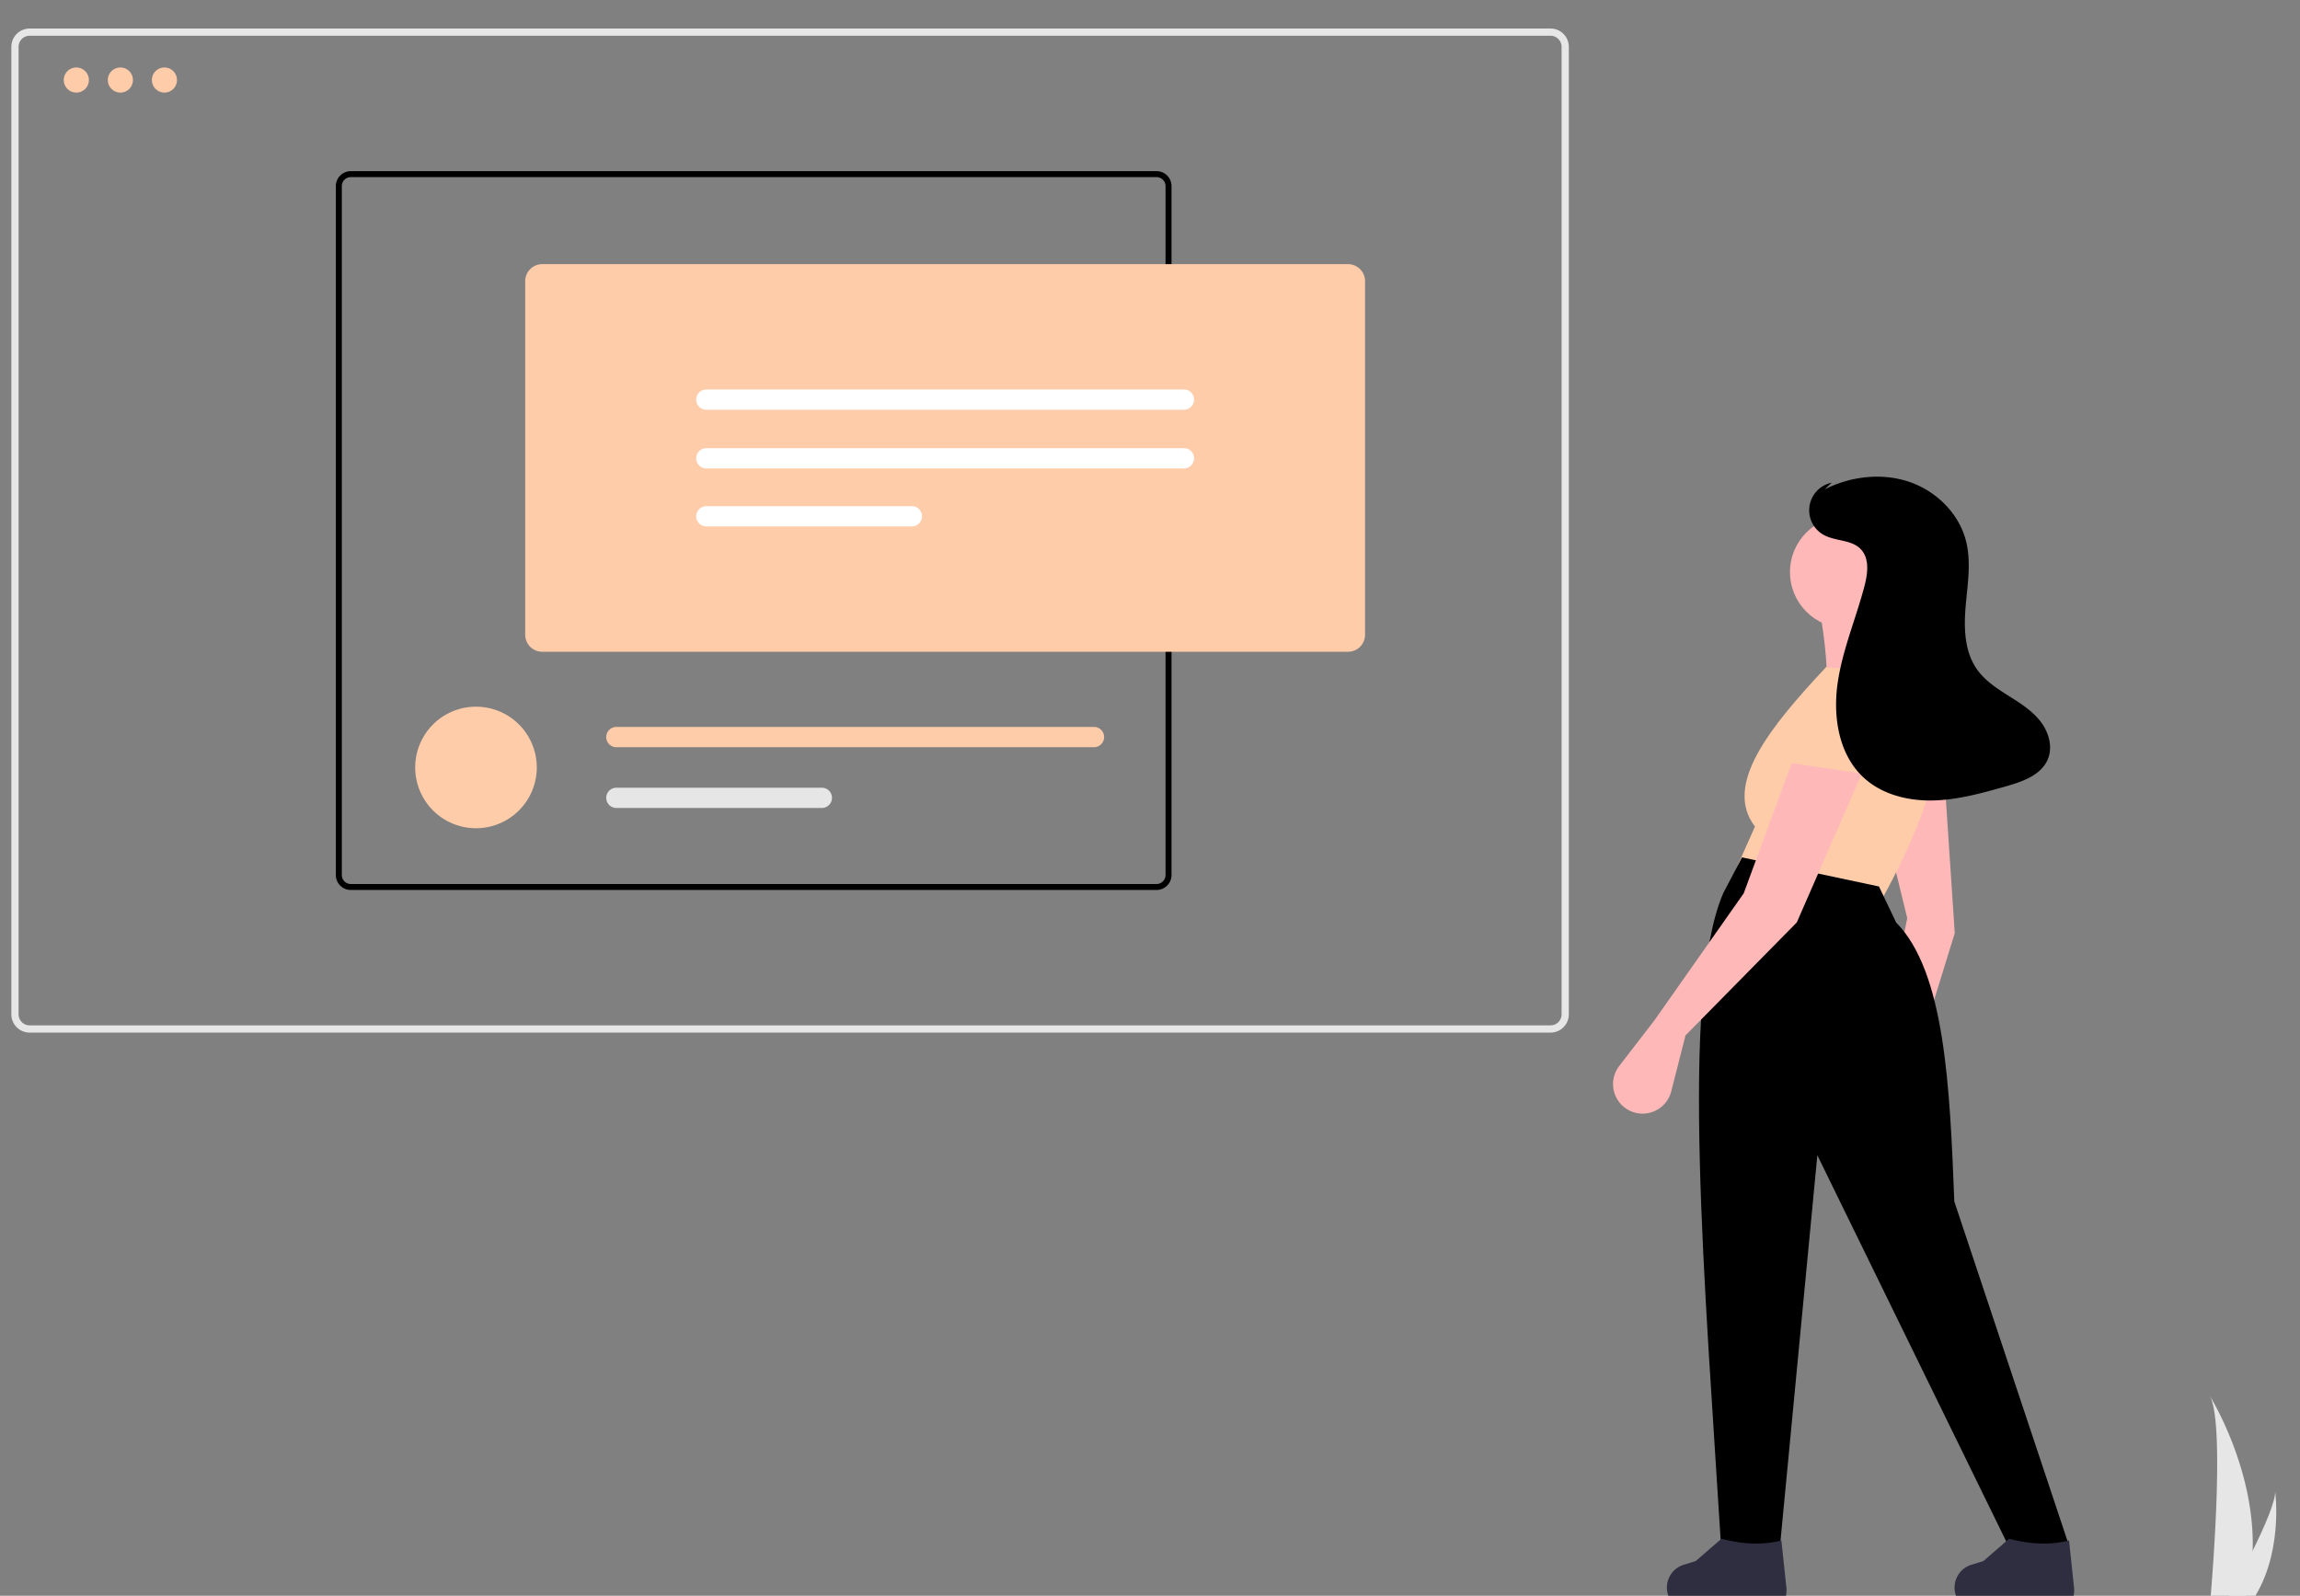 <?xml version="1.0" encoding="UTF-8" standalone="no"?>
<svg
   xmlns:dc="http://purl.org/dc/elements/1.1/"
   xmlns:cc="http://creativecommons.org/ns#"
   xmlns:rdf="http://www.w3.org/1999/02/22-rdf-syntax-ns#"
   xmlns:svg="http://www.w3.org/2000/svg"
   xmlns="http://www.w3.org/2000/svg"
   xmlns:sodipodi="http://sodipodi.sourceforge.net/DTD/sodipodi-0.dtd"
   xmlns:inkscape="http://www.inkscape.org/namespaces/inkscape"
   width="424.839"
   height="294.793"
   viewBox="0 0 112.405 77.997"
   version="1.1"
   id="svg4797"
   inkscape:version="1.0 (b51213c273, 2020-08-10)"
   sodipodi:docname="check_digital_results_table.svg">
  <rect x="0" y="0" width="112.405" height="77.997" fill="#808080" stroke="none"/>
  <defs
     id="defs4791" />
  <sodipodi:namedview
     id="base"
     pagecolor="#ffffff"
     bordercolor="#666666"
     borderopacity="1.0"
     inkscape:pageopacity="0.0"
     inkscape:pageshadow="2"
     inkscape:zoom="0.35"
     inkscape:cx="400"
     inkscape:cy="560"
     inkscape:document-units="mm"
     inkscape:current-layer="layer1"
     inkscape:document-rotation="0"
     showgrid="false"
     units="px"
     inkscape:window-width="1465"
     inkscape:window-height="625"
     inkscape:window-x="135"
     inkscape:window-y="375"
     inkscape:window-maximized="0" />
  <g
     inkscape:label="Layer 1"
     inkscape:groupmode="layer"
     id="layer1">
    <g
       id="g1720"
       transform="matrix(0.118,0,0,0.118,0.554,1.394)">
      <ellipse
         cx="701.125"
         cy="653.844"
         rx="41.704"
         ry="4.344"
         fill="#e6e6e6"
         id="ellipse1629" />
      <ellipse
         cx="824.499"
         cy="653.844"
         rx="41.704"
         ry="4.344"
         fill="#e6e6e6"
         id="ellipse1631" />
      <ellipse
         cx="920.071"
         cy="653.844"
         rx="28.671"
         ry="2.987"
         fill="#e6e6e6"
         id="ellipse1633" />
      <path
         d="m 1053.905,751.4 a 79.3,79.3 0 0 1 -3.704,21.921 c -0.052,0.165 -0.106,0.327 -0.16,0.492 h -13.824 c 0.015,-0.147 0.029,-0.312 0.044,-0.492 0.922,-10.597 6.236,-75.092 -0.118,-86.121 0.555,0.895 18.834,30.529 17.762,64.2 z"
         transform="translate(-125.629,-120.837)"
         fill="#e6e6e6"
         id="path1635" />
      <path
         d="m 1052.867,773.321 c -0.116,0.165 -0.236,0.329 -0.359,0.492 h -10.371 c 0.079,-0.14 0.17,-0.305 0.275,-0.492 1.713,-3.092 6.784,-12.337 11.492,-21.921 5.059,-10.299 9.7,-20.99 9.309,-24.859 0.12,0.873 3.621,27.474 -10.346,46.78 z"
         transform="translate(-125.629,-120.837)"
         fill="#e6e6e6"
         id="path1637" />
      <path
         d="M 763.112,536.747 H 133.211 a 7.591,7.591 0 0 1 -7.582,-7.582 V 128.419 a 7.59,7.59 0 0 1 7.582,-7.582 h 629.901 a 7.59,7.59 0 0 1 7.582,7.582 v 400.746 a 7.591,7.591 0 0 1 -7.582,7.582 z M 133.211,123.837 a 4.587,4.587 0 0 0 -4.582,4.582 v 400.746 a 4.587,4.587 0 0 0 4.582,4.582 h 629.901 a 4.587,4.587 0 0 0 4.582,-4.582 V 128.419 a 4.587,4.587 0 0 0 -4.582,-4.582 z"
         transform="translate(-125.629,-120.837)"
         fill="#e6e6e6"
         id="path1639" />
      <path
         d="M 599.955,179.918 H 266.213 a 6.189,6.189 0 0 0 -6.182,6.182 v 285.383 a 6.189,6.189 0 0 0 6.182,6.182 h 333.742 a 6.189,6.189 0 0 0 6.182,-6.182 V 186.1 a 6.189,6.189 0 0 0 -6.182,-6.182 z m 3.705,291.566 a 3.718,3.718 0 0 1 -3.705,3.716 H 266.213 a 3.711,3.711 0 0 1 -3.705,-3.716 V 186.1 a 3.711,3.711 0 0 1 3.705,-3.716 h 333.742 a 3.718,3.718 0 0 1 3.705,3.716 z"
         transform="translate(-125.629,-120.837)"
         fill="#3f3d56"
         id="path1641"
         style="fill:#000000" />
      <path
         d="m 343.249,426.922 c 0,0.44 -0.012,0.88 -0.035,1.308 a 25.175,25.175 0 0 1 -50.281,0 c -0.023,-0.428 -0.035,-0.868 -0.035,-1.308 a 25.175,25.175 0 1 1 50.35,0 z"
         transform="translate(-125.629,-120.837)"
         fill="#6c63ff"
         id="path1643"
         style="fill:#ffccaa;fill-opacity:1" />
      <path
         d="M 574.021,410.135 H 376.21 a 4.197,4.197 0 0 0 0,8.394 h 197.812 a 4.197,4.197 0 0 0 0,-8.394 z"
         transform="translate(-125.629,-120.837)"
         fill="#6c63ff"
         id="path1645"
         style="fill:#ffccaa;fill-opacity:1" />
      <path
         d="M 461.327,435.315 H 376.21 a 4.191,4.191 0 0 0 0,8.382 h 85.117 a 4.191,4.191 0 1 0 0,-8.382 z"
         transform="translate(-125.629,-120.837)"
         fill="#e6e6e6"
         id="path1647" />
      <path
         d="M 679.244,378.996 H 345.505 A 7.057,7.057 0 0 1 338.456,371.947 V 225.485 a 7.057,7.057 0 0 1 7.049,-7.049 H 679.244 a 7.057,7.057 0 0 1 7.049,7.049 V 371.947 a 7.057,7.057 0 0 1 -7.049,7.049 z"
         transform="translate(-125.629,-120.837)"
         fill="#6c63ff"
         id="path1649"
         style="fill:#ffccaa;fill-opacity:1" />
      <path
         d="m 413.471,270.355 a 4.196,4.196 0 0 0 0,8.392 H 611.278 a 4.196,4.196 0 0 0 0,-8.392 z"
         transform="translate(-125.629,-120.837)"
         fill="#ffffff"
         id="path1651" />
      <path
         d="m 413.471,294.668 a 4.196,4.196 0 0 0 0,8.392 H 611.278 a 4.196,4.196 0 0 0 0,-8.392 z"
         transform="translate(-125.629,-120.837)"
         fill="#ffffff"
         id="path1653" />
      <path
         d="m 413.471,318.685 a 4.196,4.196 0 0 0 0,8.392 h 85.117 a 4.196,4.196 0 0 0 0,-8.392 z"
         transform="translate(-125.629,-120.837)"
         fill="#ffffff"
         id="path1655" />
      <circle
         cx="26.914"
         cy="21.336"
         r="5.213"
         fill="#6c63ff"
         id="circle1657"
         style="fill:#ffccaa;fill-opacity:1" />
      <circle
         cx="45.159"
         cy="21.336"
         r="5.213"
         fill="#6c63ff"
         id="circle1659"
         style="fill:#ffccaa;fill-opacity:1" />
      <circle
         cx="63.405"
         cy="21.336"
         r="5.213"
         fill="#6c63ff"
         id="circle1661"
         style="fill:#ffccaa;fill-opacity:1" />
      <path
         d="m 896.876,558.52 -4.273,23.691 a 12.238,12.238 0 0 0 13.726,14.295 v 0 a 12.238,12.238 0 0 0 10.238,-14.896 l -5.421,-23.298 19.386,-62.766 -4.467,-67.176 -27.772,9.602 12.554,51.363 z"
         transform="translate(-125.629,-120.837)"
         fill="#ffb8b8"
         id="path1663" />
      <circle
         cx="759.878"
         cy="225.161"
         r="23.221"
         fill="#ffb8b8"
         id="circle1665" />
      <path
         d="m 875.744,412.393 45.386,-0.709 c -9.737,-23.565 -17.629,-45.814 -15.601,-60.987 l -31.912,4.964 c 3.778,21.552 5.608,37.076 2.127,56.732 z"
         transform="translate(-125.629,-120.837)"
         fill="#ffb8b8"
         id="path1667" />
      <path
         d="m 839.577,469.834 60.987,11.346 c 20.561,-37.668 31.903,-71.681 12.765,-93.608 L 877.162,385.445 c -23.109,24.712 -42.654,48.694 -29.374,65.954 z"
         transform="translate(-125.629,-120.837)"
         fill="#6c63ff"
         id="path1669"
         style="fill:#ffccaa;fill-opacity:1" />
      <path
         d="m 893.886,440.257 c 13.957,5.34 26.911,0.699 38.801,-14.521 l -17.622,-33.998 -22.455,4.45 z"
         transform="translate(-125.629,-120.837)"
         fill="#6c63ff"
         id="path1671"
         style="fill:#ffccaa;fill-opacity:1" />
      <path
         d="m 833.904,752.077 24.111,-1.24 15.601,-163.283 79.425,162.396 24.82,-0.709 -47.513,-142.54 c -1.875,-47.556 -3.835,-94.988 -24.111,-115.592 l -7.092,-14.892 -56.732,-12.056 -7.801,14.892 c -18.086,42.231 -7.467,162.902 -0.709,273.023 z"
         transform="translate(-125.629,-120.837)"
         fill="#2f2e41"
         id="path1673"
         style="fill:#000000" />
      <path
         d="m 820.223,776.411 28.143,2.699 a 11.401,11.401 0 0 0 12.425,-12.555 L 858.724,747.113 c -7.798,2.031 -16.122,1.556 -24.82,-0.709 l -10.637,9.219 -5.041,1.575 a 9.853,9.853 0 0 0 -6.877,8.551 v 0 a 9.853,9.853 0 0 0 8.876,10.662 z"
         transform="translate(-125.629,-120.837)"
         fill="#2f2e41"
         id="path1675" />
      <path
         d="m 939.361,776.411 28.143,2.699 a 11.401,11.401 0 0 0 12.425,-12.555 l -2.068,-19.442 c -7.798,2.031 -16.122,1.556 -24.82,-0.709 l -10.637,9.219 -5.041,1.575 a 9.853,9.853 0 0 0 -6.877,8.551 v 0 a 9.853,9.853 0 0 0 8.876,10.662 z"
         transform="translate(-125.629,-120.837)"
         fill="#2f2e41"
         id="path1677" />
      <path
         d="m 858.015,425.158 c 9.934,11.164 23.57,13.004 41.131,4.964 v -38.294 l -21.984,-6.382 z"
         transform="translate(-125.629,-120.837)"
         fill="#6c63ff"
         id="path1679"
         style="fill:#ffccaa;fill-opacity:1" />
      <path
         d="m 806.247,531.531 -14.696,19.067 a 12.238,12.238 0 0 0 5.608,19.008 v 0 a 12.238,12.238 0 0 0 15.945,-8.513 l 5.908,-23.179 46.095,-46.804 26.948,-61.696 -29.075,-4.255 -19.856,53.896 z"
         transform="translate(-125.629,-120.837)"
         fill="#ffb8b8"
         id="path1681" />
      <path
         d="m 876.628,311.735 c 10.665,-5.364 23.414,-6.96 34.751,-3.221 11.337,3.739 20.931,13.115 23.829,24.695 2.191,8.754 0.609,17.937 -0.164,26.927 -0.773,8.991 -0.526,18.707 4.655,26.095 3.247,4.63 8.099,7.841 12.878,10.863 4.779,3.023 9.706,6.058 13.237,10.475 3.53,4.417 5.436,10.595 3.306,15.833 -2.72,6.688 -10.555,9.41 -17.503,11.372 -9.904,2.797 -19.94,5.615 -30.229,5.821 -10.289,0.206 -21.031,-2.488 -28.592,-9.471 -10.284,-9.498 -12.753,-25.032 -10.803,-38.894 1.95,-13.862 7.591,-26.904 11.146,-40.444 1.374,-5.232 2.171,-11.543 -1.634,-15.388 -3.865,-3.905 -10.419,-3.14 -15.23,-5.793 a 11.664,11.664 0 0 1 3.279,-21.637"
         transform="translate(-125.629,-120.837)"
         fill="#2f2e41"
         id="path1683"
         style="fill:#000000" />
    </g>
  </g>
</svg>
